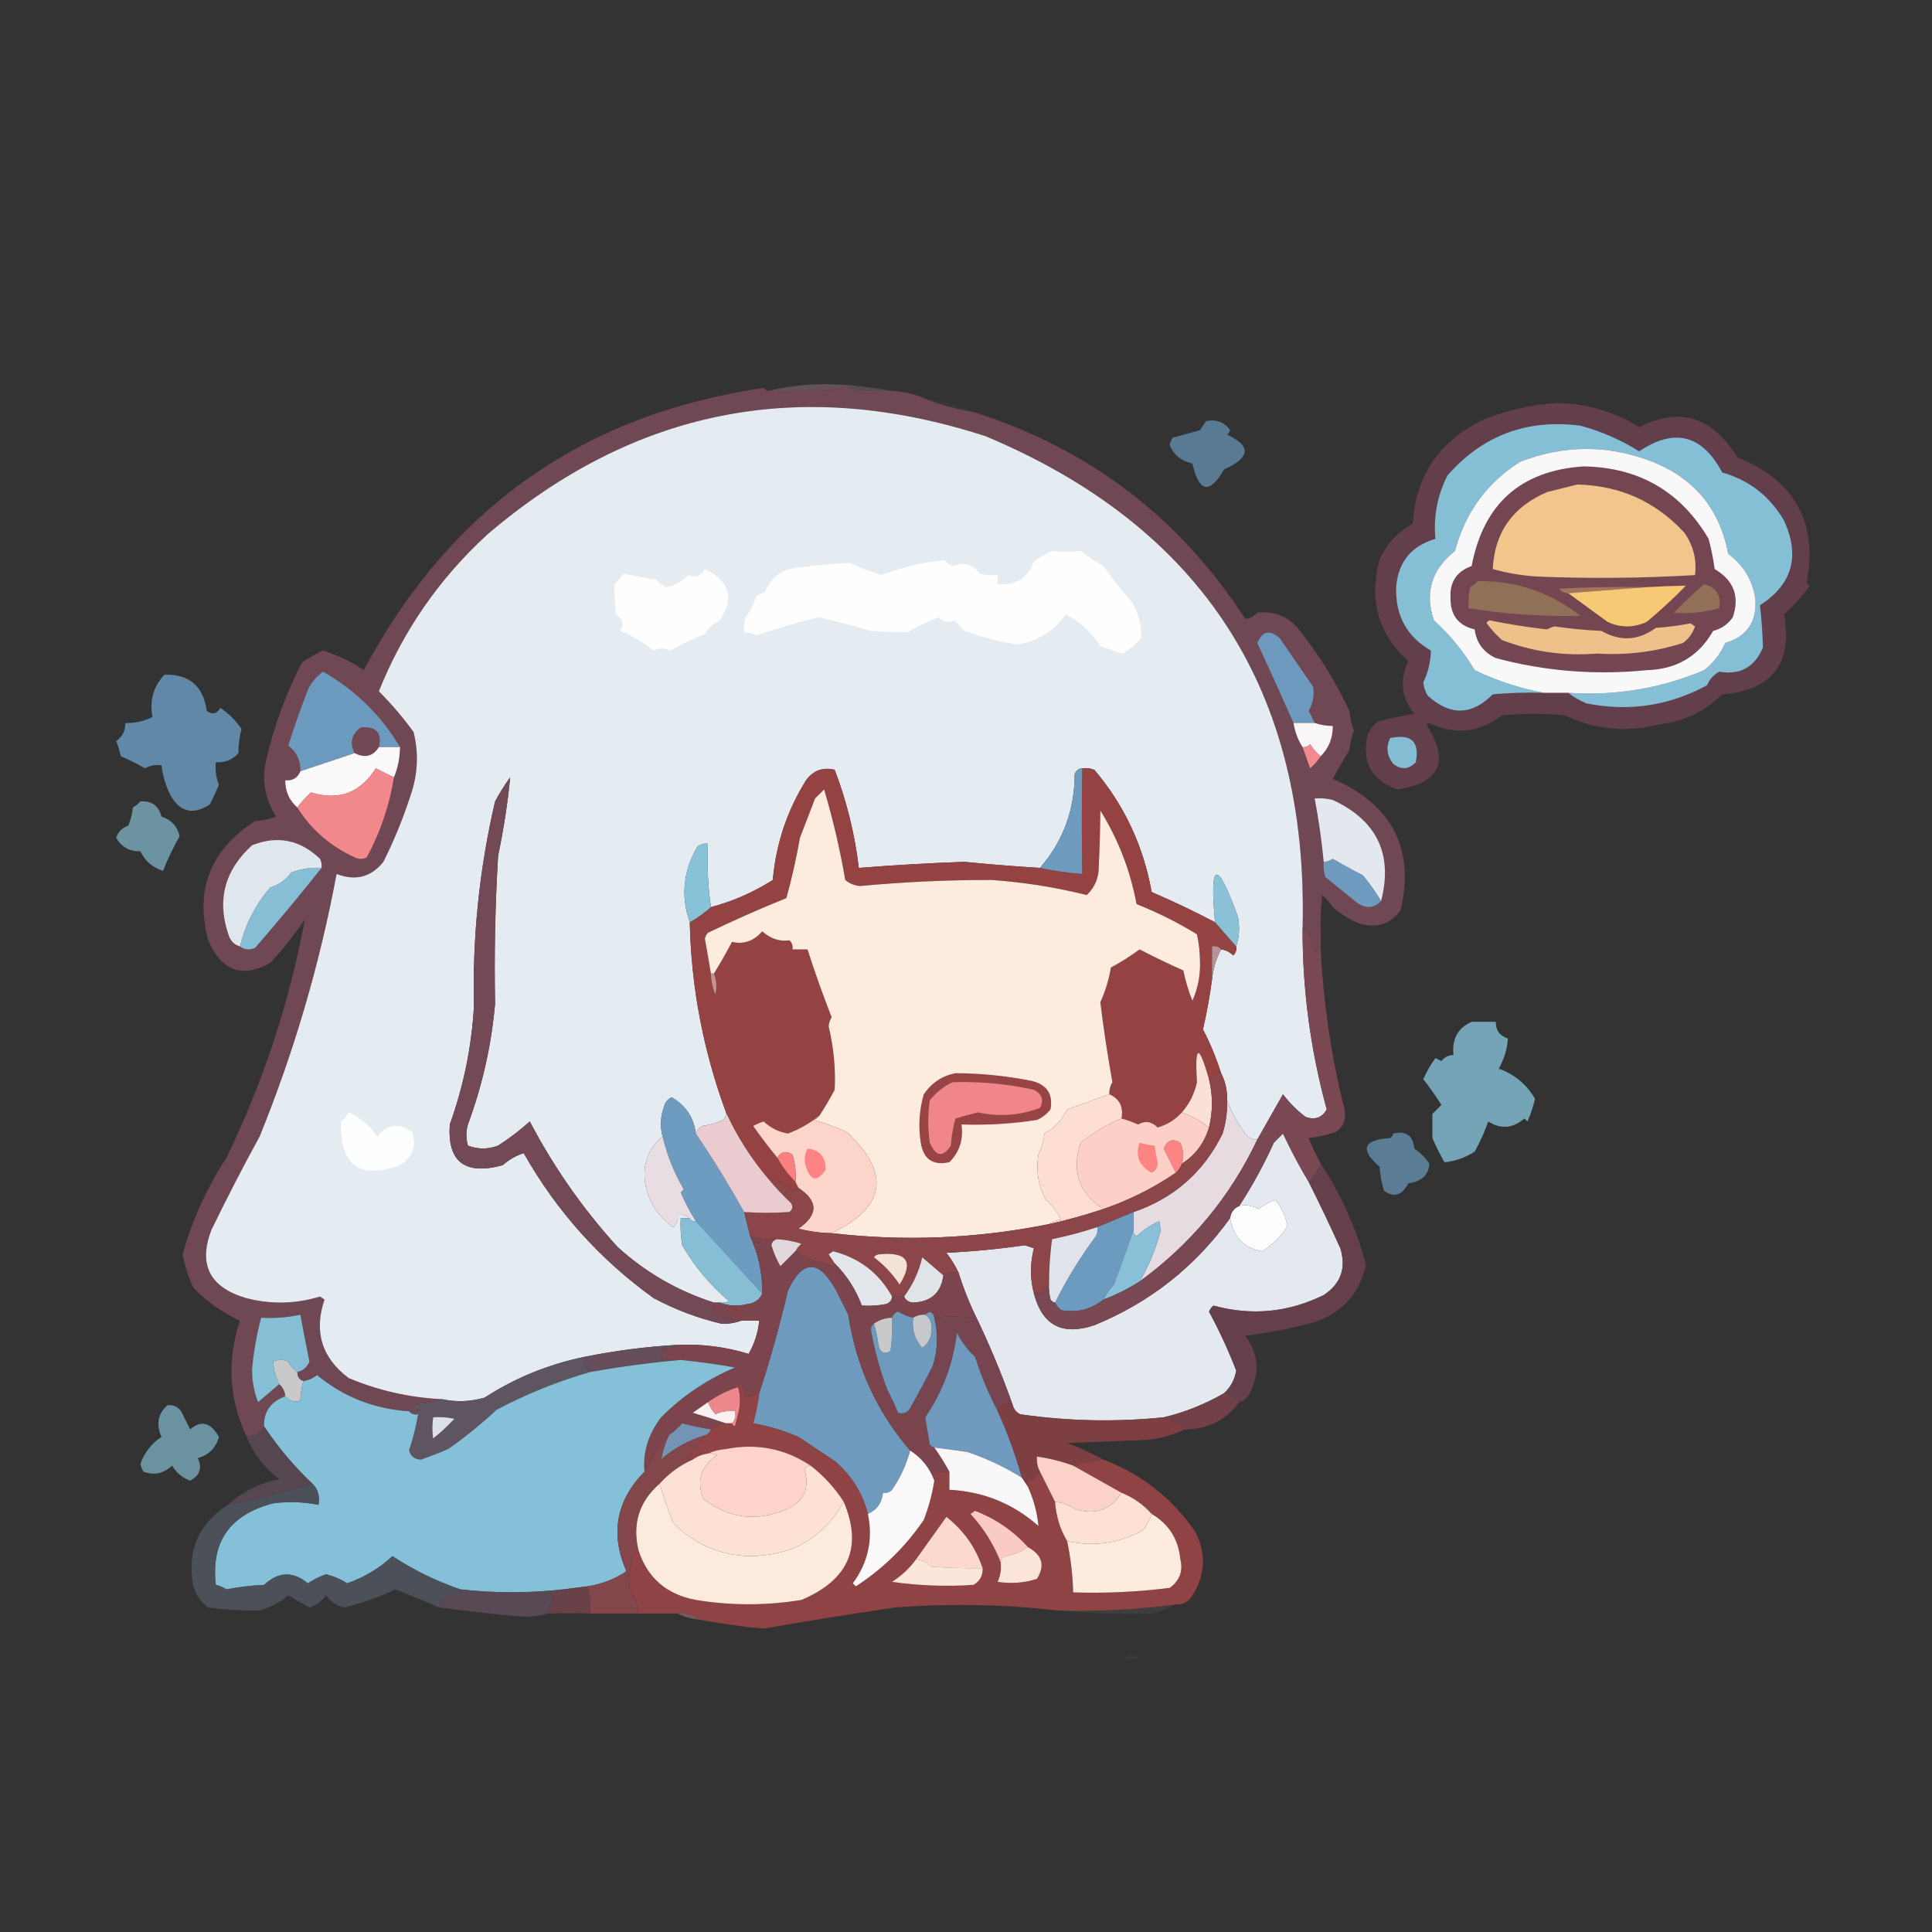 <?xml version="1.0" encoding="UTF-8"?>
<!DOCTYPE svg PUBLIC "-//W3C//DTD SVG 1.1//EN" "http://www.w3.org/Graphics/SVG/1.1/DTD/svg11.dtd">
<svg xmlns="http://www.w3.org/2000/svg" version="1.1" width="640px" height="640px" style="shape-rendering:geometricPrecision; text-rendering:geometricPrecision; image-rendering:optimizeQuality; fill-rule:evenodd; clip-rule:evenodd" xmlns:xlink="http://www.w3.org/1999/xlink">
<rect width="100%" height="100%" fill="#333333" stroke="none"/>
<g><path style="opacity:0.502" fill="#93757f" d="M 279.5,127.5 C 278.737,128.268 277.737,128.768 276.5,129C 269.174,129.5 261.841,129.666 254.5,129.5C 262.687,127.523 271.02,126.857 279.5,127.5 Z"/></g>
<g><path style="opacity:0.345" fill="#9b808a" d="M 280.5,127.5 C 285.654,128.006 290.654,128.673 295.5,129.5C 291.154,129.666 286.821,129.499 282.5,129C 281.584,128.722 280.918,128.222 280.5,127.5 Z"/></g>
<g><path style="opacity:0.944" fill="#744956" d="M 279.5,127.5 C 279.833,127.5 280.167,127.5 280.5,127.5C 280.918,128.222 281.584,128.722 282.5,129C 286.821,129.499 291.154,129.666 295.5,129.5C 299.8,129.719 303.8,130.719 307.5,132.5C 312.298,134.284 317.298,135.617 322.5,136.5C 360.734,148.574 390.734,171.407 412.5,205C 413.962,204.937 415.295,204.271 416.5,203C 422.502,202.245 427.335,204.412 431,209.5C 437.362,217.563 442.696,226.23 447,235.5C 447.236,237.764 447.736,239.931 448.5,242C 447.736,244.069 447.236,246.236 447,248.5C 445.027,251.617 443.193,254.784 441.5,258C 461.203,266.579 468.703,281.079 464,301.5C 460.606,306.082 456.106,307.582 450.5,306C 447.135,304.656 444.135,302.823 441.5,300.5C 440.542,299.038 439.376,297.705 438,296.5C 437.501,300.821 437.334,305.154 437.5,309.5C 437.5,311.167 437.5,312.833 437.5,314.5C 436.85,314.804 436.183,315.137 435.5,315.5C 434.692,313.577 434.192,311.577 434,309.5C 433.583,308.244 432.75,307.577 431.5,307.5C 433.465,229.045 398.465,174.712 326.5,144.5C 265.211,124.598 210.211,135.431 161.5,177C 145.525,191.631 133.525,208.965 125.5,229C 129.681,233.189 133.514,237.689 137,242.5C 138.748,249.545 138.415,256.545 136,263.5C 133.567,271.037 130.567,278.37 127,285.5C 122.918,290.584 117.752,291.918 111.5,289.5C 105.938,319.354 97.438,348.354 86,376.5C 80.396,386.708 75.063,397.041 70,407.5C 65.635,418.935 69.468,426.435 81.5,430C 89.725,432.138 97.892,431.971 106,429.5C 106.5,429.833 107,430.167 107.5,430.5C 103.907,441.11 106.574,449.777 115.5,456.5C 125.352,460.646 135.685,462.979 146.5,463.5C 144.031,464.317 141.365,464.817 138.5,465C 136.122,465.974 136.456,466.641 139.5,467C 138.207,467.49 136.873,467.657 135.5,467.5C 123.96,466.751 113.794,462.751 105,455.5C 103.67,456.582 102.17,457.249 100.5,457.5C 99.094,457.027 98.427,456.027 98.5,454.5C 100.464,454.023 101.798,452.856 102.5,451C 101.459,445.842 100.459,440.675 99.5,435.5C 95.235,436.439 90.902,436.772 86.5,436.5C 85.025,442.069 84.025,447.736 83.5,453.5C 83.455,457.306 84.122,460.973 85.5,464.5C 87.853,462.477 90.186,460.477 92.5,458.5C 93.674,459.514 94.34,460.847 94.5,462.5C 89.582,464.413 87.249,467.746 87.5,472.5C 86.393,474.969 84.393,475.969 81.5,475.5C 75.815,463.215 75.148,450.548 79.5,437.5C 73.684,434.866 68.517,431.2 64,426.5C 62.371,422.986 61.205,419.32 60.5,415.5C 63.695,404.123 68.529,393.457 75,383.5C 87.171,358.548 95.837,332.215 101,304.5C 97.547,309.621 93.714,314.454 89.5,319C 80.194,324.142 73.361,321.642 69,311.5C 64.495,294.702 69.661,281.535 84.5,272C 86.9,271.814 89.234,271.314 91.5,270.5C 87.914,264.972 86.747,258.972 88,252.5C 90.624,240.958 94.624,229.958 100,219.5C 102.223,217.981 104.556,216.647 107,215.5C 112.012,217.093 116.512,219.259 120.5,222C 149.099,168.348 193.266,137.182 253,128.5C 253.383,129.056 253.883,129.389 254.5,129.5C 261.841,129.666 269.174,129.5 276.5,129C 277.737,128.768 278.737,128.268 279.5,127.5 Z"/></g>
<g><path style="opacity:0.047" fill="#967a85" d="M 307.5,132.5 C 312.888,132.762 317.888,134.095 322.5,136.5C 317.298,135.617 312.298,134.284 307.5,132.5 Z"/></g>
<g><path style="opacity:0.797" fill="#6f4350" d="M 515.5,133.5 C 525.461,133.613 534.628,136.28 543,141.5C 556.453,134.696 567.287,138.029 575.5,151.5C 594.596,159.203 602.262,173.037 598.5,193C 598.833,193.333 599.167,193.667 599.5,194C 597.037,197.465 594.204,200.631 591,203.5C 593.906,219.852 587.072,228.685 570.5,230C 564.727,235.718 557.727,239.052 549.5,240C 538.605,242.706 528.271,241.706 518.5,237C 511.5,236.333 504.5,236.333 497.5,237C 489.969,242.743 481.969,243.576 473.5,239.5C 473.167,239.667 472.833,239.833 472.5,240C 480.296,252.17 477.129,259.337 463,261.5C 454.356,258.526 451.022,252.526 453,243.5C 453.785,241.714 454.951,240.214 456.5,239C 460.429,237.971 464.429,237.137 468.5,236.5C 464.22,231.044 463.553,225.21 466.5,219C 456.542,209.933 453.375,198.766 457,185.5C 459.291,180.228 462.958,176.228 468,173.5C 468.928,157.529 476.761,146.029 491.5,139C 499.355,135.867 507.355,134.033 515.5,133.5 Z"/></g>
<g><path style="opacity:1" fill="#e4ebf1" d="M 431.5,307.5 C 431.446,327.795 434.113,347.795 439.5,367.5C 437.957,370.253 435.624,371.087 432.5,370C 429.675,367.876 427.175,365.376 425,362.5C 422.155,367.527 419.321,372.527 416.5,377.5C 414.857,377.52 413.524,376.853 412.5,375.5C 409.965,372.006 407.965,368.34 406.5,364.5C 406.58,361.219 405.913,358.219 404.5,355.5C 402.926,350.515 400.926,345.682 398.5,341C 399.744,335.529 400.744,330.029 401.5,324.5C 401.881,320.881 402.881,317.548 404.5,314.5C 406.044,314.703 407.378,315.37 408.5,316.5C 409.386,315.675 409.719,314.675 409.5,313.5C 410.58,310.257 410.747,306.924 410,303.5C 403.114,284.52 400.614,285.187 402.5,305.5C 395.637,301.902 388.637,298.569 381.5,295.5C 378.748,280.17 372.415,266.67 362.5,255C 361.207,254.51 359.873,254.343 358.5,254.5C 357.25,254.577 356.417,255.244 356,256.5C 355.958,268.401 352.124,278.735 344.5,287.5C 336.151,286.989 327.818,286.323 319.5,285.5C 307.983,285.899 296.316,286.566 284.5,287.5C 283.164,276.314 280.497,265.481 276.5,255C 272.579,254.041 269.412,255.208 267,258.5C 260.73,268.557 257.064,279.557 256,291.5C 249.638,295.565 242.804,298.565 235.5,300.5C 234.509,293.687 234.175,286.687 234.5,279.5C 233.178,279.33 232.011,279.663 231,280.5C 226.301,288.608 225.468,296.942 228.5,305.5C 228.961,327.01 232.961,348.01 240.5,368.5C 240.586,369.496 240.252,370.329 239.5,371C 237.285,372.044 234.952,372.71 232.5,373C 231.619,373.708 230.953,374.542 230.5,375.5C 229.849,370.208 227.182,366.208 222.5,363.5C 221.201,364.09 220.368,365.09 220,366.5C 218.773,369.874 218.606,373.208 219.5,376.5C 214.334,380.886 212.5,386.553 214,393.5C 215.41,398.914 218.41,403.247 223,406.5C 224.188,405.437 224.688,404.103 224.5,402.5C 226.099,402.232 227.432,402.566 228.5,403.5C 227.5,403.5 226.5,403.5 225.5,403.5C 225.335,406.518 225.502,409.518 226,412.5C 230.135,419.626 235.301,425.793 241.5,431C 240.552,431.483 239.552,431.649 238.5,431.5C 237.833,431.5 237.167,431.5 236.5,431.5C 224.481,427.658 213.814,421.491 204.5,413C 193.051,400.389 183.385,386.556 175.5,371.5C 172.196,374.468 168.696,377.135 165,379.5C 161.621,380.761 158.288,380.761 155,379.5C 154.333,377.167 154.333,374.833 155,372.5C 159.781,359.592 162.781,346.259 164,332.5C 163.685,316.299 164.019,299.966 165,283.5C 166.85,274.639 168.183,265.972 169,257.5C 167.151,260.034 165.485,262.7 164,265.5C 158.795,287.827 156.461,310.494 157,333.5C 156.209,346.877 153.542,359.877 149,372.5C 148.147,384.879 153.981,389.379 166.5,386C 168.691,384.081 171.024,382.747 173.5,382C 184.313,401.147 198.646,417.147 216.5,430C 223.655,433.828 231.155,436.662 239,438.5C 241.17,438.612 243.336,438.278 245.5,437.5C 247.5,437.5 249.5,437.5 251.5,437.5C 251.1,441.441 249.933,445.107 248,448.5C 240.38,446.155 232.547,445.155 224.5,445.5C 214.055,446.088 203.722,447.421 193.5,449.5C 181.634,451.953 170.634,456.453 160.5,463C 155.762,464.344 151.095,464.511 146.5,463.5C 135.685,462.979 125.352,460.646 115.5,456.5C 106.574,449.777 103.907,441.11 107.5,430.5C 107,430.167 106.5,429.833 106,429.5C 97.892,431.971 89.725,432.138 81.5,430C 69.468,426.435 65.635,418.935 70,407.5C 75.063,397.041 80.396,386.708 86,376.5C 97.438,348.354 105.938,319.354 111.5,289.5C 117.752,291.918 122.918,290.584 127,285.5C 130.567,278.37 133.567,271.037 136,263.5C 138.415,256.545 138.748,249.545 137,242.5C 133.514,237.689 129.681,233.189 125.5,229C 133.525,208.965 145.525,191.631 161.5,177C 210.211,135.431 265.211,124.598 326.5,144.5C 398.465,174.712 433.465,229.045 431.5,307.5 Z"/></g>
<g><path style="opacity:0.678" fill="#6c9cc1" d="M 399.5,139.5 C 402.908,138.828 405.575,139.828 407.5,142.5C 407.291,143.086 406.957,143.586 406.5,144C 414.591,147.725 414.258,151.558 405.5,155.5C 400.665,163.847 397.165,163.18 395,153.5C 391.368,152.784 388.868,150.784 387.5,147.5C 387.608,146.558 387.941,145.725 388.5,145C 391.5,144.167 394.5,143.333 397.5,142.5C 398.193,141.482 398.859,140.482 399.5,139.5 Z"/></g>
<g><path style="opacity:1" fill="#85bfd6" d="M 519.5,229.5 C 535.166,230.573 550.166,228.073 564.5,222C 567.626,219.55 569.959,216.55 571.5,213C 578.655,210.869 581.989,206.035 581.5,198.5C 580.59,192.255 577.59,187.255 572.5,183.5C 569.714,168.748 561.38,158.581 547.5,153C 532.832,147.286 518.166,147.286 503.5,153C 492.522,159.989 485.355,169.822 482,182.5C 474.214,188.669 471.88,196.336 475,205.5C 480.326,210.314 484.826,215.814 488.5,222C 495.915,225.556 503.582,228.056 511.5,229.5C 505.824,229.334 500.157,229.501 494.5,230C 487.575,237.01 480.408,237.177 473,230.5C 472.125,229.127 471.625,227.627 471.5,226C 473.121,222.622 473.955,219.122 474,215.5C 466.038,210.919 462.205,203.919 462.5,194.5C 463.15,186.182 467.484,180.849 475.5,178.5C 474.808,171.083 476.141,164.083 479.5,157.5C 491.122,144.233 505.788,138.733 523.5,141C 530.445,142.891 536.945,145.724 543,149.5C 554.684,141.669 563.851,144.003 570.5,156.5C 579.496,159.079 586.329,164.412 591,172.5C 596.374,184.282 593.708,193.616 583,200.5C 583.542,205.137 583.875,209.804 584,214.5C 581.256,221.021 576.423,223.688 569.5,222.5C 567.639,223.528 566.305,225.028 565.5,227C 552.879,233.823 539.546,235.823 525.5,233C 523.273,232.059 521.273,230.892 519.5,229.5 Z"/></g>
<g><path style="opacity:1" fill="#f8f8f9" d="M 519.5,229.5 C 516.833,229.5 514.167,229.5 511.5,229.5C 503.582,228.056 495.915,225.556 488.5,222C 484.826,215.814 480.326,210.314 475,205.5C 471.88,196.336 474.214,188.669 482,182.5C 485.355,169.822 492.522,159.989 503.5,153C 518.166,147.286 532.832,147.286 547.5,153C 561.38,158.581 569.714,168.748 572.5,183.5C 577.59,187.255 580.59,192.255 581.5,198.5C 581.989,206.035 578.655,210.869 571.5,213C 569.959,216.55 567.626,219.55 564.5,222C 550.166,228.073 535.166,230.573 519.5,229.5 Z"/></g>
<g><path style="opacity:1" fill="#734652" d="M 524.5,154.5 C 542.9,154.783 556.733,162.783 566,178.5C 566.882,181.789 567.548,185.123 568,188.5C 574.362,192.256 576.362,197.589 574,204.5C 572.363,206.81 570.196,208.31 567.5,209C 562.695,217.41 555.361,221.743 545.5,222C 528.536,223.709 511.869,222.375 495.5,218C 491.403,216.078 489.07,212.912 488.5,208.5C 483.06,207.215 480.393,203.715 480.5,198C 480.228,192.77 482.562,189.27 487.5,187.5C 491.412,166.915 503.746,155.915 524.5,154.5 Z"/></g>
<g><path style="opacity:1" fill="#f1c58c" d="M 522.5,160.5 C 536.656,160.831 548.489,166.164 558,176.5C 560.944,180.715 562.111,185.382 561.5,190.5C 544.181,191.545 526.847,191.712 509.5,191C 504.395,190.711 499.395,189.878 494.5,188.5C 495.074,176.389 501.074,167.889 512.5,163C 515.952,162.115 519.286,161.282 522.5,160.5 Z"/></g>
<g><path style="opacity:1" fill="#fefefe" d="M 348.5,182.5 C 351.817,182.781 354.983,182.781 358,182.5C 360.436,184.467 362.936,186.134 365.5,187.5C 368.381,191.568 371.547,195.568 375,199.5C 377.229,203.261 378.229,207.261 378,211.5C 376.199,213.478 374.199,215.144 372,216.5C 369.46,215.815 366.96,214.981 364.5,214C 361.593,209.424 357.76,205.924 353,203.5C 349.21,209.074 343.877,212.407 337,213.5C 331.016,212.546 325.183,211.046 319.5,209C 318.44,207.702 317.274,206.535 316,205.5C 314.234,206.502 312.567,206.168 311,204.5C 307.349,205.821 303.849,207.488 300.5,209.5C 296.61,209.415 292.61,209.248 288.5,209C 282.706,207.26 276.873,205.76 271,204.5C 264.077,206.197 257.243,208.197 250.5,210.5C 249.264,209.754 247.93,209.421 246.5,209.5C 246.34,207.801 246.506,206.134 247,204.5C 248.549,202.382 249.716,200.049 250.5,197.5C 251.5,197 252.5,196.5 253.5,196C 255.47,191.187 259.137,188.52 264.5,188C 270.272,187.226 275.939,186.726 281.5,186.5C 284.9,188.018 288.4,189.351 292,190.5C 298.725,187.903 305.725,186.236 313,185.5C 313.739,186.574 314.739,187.241 316,187.5C 319.473,186.102 322.306,186.935 324.5,190C 326.473,190.495 328.473,190.662 330.5,190.5C 330.5,191.5 330.5,192.5 330.5,193.5C 336.454,194.035 340.454,191.535 342.5,186C 344.432,184.541 346.432,183.375 348.5,182.5 Z"/></g>
<g><path style="opacity:1" fill="#fefefe" d="M 233.5,188.5 C 241.645,192.359 243.311,198.026 238.5,205.5C 236.415,206.541 234.748,208.041 233.5,210C 229.875,211.46 226.042,213.294 222,215.5C 220.089,214.593 218.256,214.593 216.5,215.5C 213.208,212.848 209.541,210.681 205.5,209C 206.869,206.761 206.369,204.927 204,203.5C 203.718,199.998 203.551,196.665 203.5,193.5C 204.687,192.481 205.687,191.314 206.5,190C 210.002,190.753 213.669,191.419 217.5,192C 218.399,193.236 219.566,194.07 221,194.5C 223.751,193.773 226.084,192.439 228,190.5C 230.281,191.457 232.114,190.79 233.5,188.5 Z"/></g>
<g><path style="opacity:1" fill="#917058" d="M 489.5,192.5 C 502.266,192.352 513.599,196.185 523.5,204C 511.093,204.281 498.76,203.448 486.5,201.5C 486.337,199.143 486.503,196.81 487,194.5C 487.995,193.934 488.828,193.267 489.5,192.5 Z"/></g>
<g><path style="opacity:1" fill="#916f58" d="M 564.5,193.5 C 568.573,194.587 570.239,197.254 569.5,201.5C 564.572,202.854 559.572,203.354 554.5,203C 557.729,199.601 561.062,196.435 564.5,193.5 Z"/></g>
<g><path style="opacity:1" fill="#a1765d" d="M 545.5,194.5 C 536.833,195.167 528.167,195.833 519.5,196.5C 518.244,196.539 517.244,196.039 516.5,195C 526.161,194.5 535.828,194.334 545.5,194.5 Z"/></g>
<g><path style="opacity:1" fill="#f8c974" d="M 519.5,196.5 C 528.167,195.833 536.833,195.167 545.5,194.5C 549.862,194.244 554.195,194.077 558.5,194C 554.357,198.233 550.023,202.233 545.5,206C 541.167,208 536.833,208 532.5,206C 528.099,202.812 523.766,199.645 519.5,196.5 Z"/></g>
<g><path style="opacity:1" fill="#eec18a" d="M 492.5,206.5 C 492.56,205.957 492.893,205.624 493.5,205.5C 499.791,206.799 506.124,207.799 512.5,208.5C 513.293,208.069 514.127,207.735 515,207.5C 520.128,208.259 525.295,208.759 530.5,209C 536.746,212.564 542.746,212.231 548.5,208C 552.373,207.73 556.206,207.23 560,206.5C 560.5,206.833 561,207.167 561.5,207.5C 560.747,209.753 559.414,211.587 557.5,213C 548.245,215.952 538.745,217.119 529,216.5C 518.123,217.393 507.623,215.893 497.5,212C 495.598,210.27 493.931,208.437 492.5,206.5 Z"/></g>
<g><path style="opacity:1" fill="#6c99bd" d="M 435.5,239.5 C 433.167,239.5 430.833,239.5 428.5,239.5C 424.614,230.7 420.614,221.867 416.5,213C 418.222,208.986 420.722,208.486 424,211.5C 427.667,216.833 431.333,222.167 435,227.5C 435.442,230.305 434.942,232.972 433.5,235.5C 434.225,236.867 434.892,238.2 435.5,239.5 Z"/></g>
<g><path style="opacity:0.813" fill="#6c9cc1" d="M 54.5,223.5 C 62.687,223.275 67.354,227.275 68.5,235.5C 70.306,236.859 71.806,236.525 73,234.5C 75.806,236.395 78.14,238.728 80,241.5C 79.271,244.246 78.938,246.913 79,249.5C 76.975,251.693 74.475,252.693 71.5,252.5C 71.232,255.119 71.565,257.619 72.5,260C 71.6,262.192 70.6,264.358 69.5,266.5C 64.023,270.047 59.69,269.047 56.5,263.5C 54.909,260.325 53.909,256.991 53.5,253.5C 51.533,253.261 49.7,253.594 48,254.5C 45.441,253.02 42.774,251.687 40,250.5C 39.654,248.782 39.154,247.115 38.5,245.5C 40.571,244.024 41.571,242.024 41.5,239.5C 44.739,239.587 47.739,238.92 50.5,237.5C 49.491,232.001 50.825,227.335 54.5,223.5 Z"/></g>
<g><path style="opacity:1" fill="#6c9abe" d="M 132.5,247.5 C 130.167,247.5 127.833,247.5 125.5,247.5C 126.556,242.718 124.556,240.551 119.5,241C 116.482,243.254 115.815,246.088 117.5,249.5C 111.47,251.505 105.47,253.505 99.5,255.5C 99.639,251.946 98.306,249.112 95.5,247C 97.469,240.758 99.636,234.591 102,228.5C 103.216,226.032 104.883,224.032 107,222.5C 117.709,228.59 126.209,236.923 132.5,247.5 Z"/></g>
<g><path style="opacity:1" fill="#f9f6f7" d="M 428.5,239.5 C 430.833,239.5 433.167,239.5 435.5,239.5C 437.435,240.15 439.435,240.483 441.5,240.5C 441.539,244.435 440.206,247.769 437.5,250.5C 436.115,249.426 434.949,248.093 434,246.5C 433.329,247.252 432.496,247.586 431.5,247.5C 429.94,245.046 428.94,242.38 428.5,239.5 Z"/></g>
<g><path style="opacity:1" fill="#724855" d="M 125.5,247.5 C 123.584,250.556 120.918,251.222 117.5,249.5C 115.815,246.088 116.482,243.254 119.5,241C 124.556,240.551 126.556,242.718 125.5,247.5 Z"/></g>
<g><path style="opacity:1" fill="#84bcd3" d="M 460.5,244.5 C 467.493,242.996 470.327,245.663 469,252.5C 466.681,254.936 464.181,255.103 461.5,253C 459.397,250.335 459.064,247.501 460.5,244.5 Z"/></g>
<g><path style="opacity:1" fill="#f28b8f" d="M 437.5,250.5 C 436.542,251.962 435.376,253.295 434,254.5C 433.153,252.146 432.32,249.812 431.5,247.5C 432.496,247.586 433.329,247.252 434,246.5C 434.949,248.093 436.115,249.426 437.5,250.5 Z"/></g>
<g><path style="opacity:1" fill="#fbf9fa" d="M 125.5,247.5 C 127.833,247.5 130.167,247.5 132.5,247.5C 132.451,251.078 131.785,254.411 130.5,257.5C 128.534,256.559 126.534,255.559 124.5,254.5C 119.371,262.648 112.204,265.315 103,262.5C 101.287,264.043 99.787,265.709 98.5,267.5C 95.835,265.165 94.502,262.165 94.5,258.5C 96.959,258.69 98.626,257.69 99.5,255.5C 105.47,253.505 111.47,251.505 117.5,249.5C 120.918,251.222 123.584,250.556 125.5,247.5 Z"/></g>
<g><path style="opacity:1" fill="#f1888c" d="M 130.5,257.5 C 129.003,266.825 126.003,275.658 121.5,284C 120.167,284.667 118.833,284.667 117.5,284C 109.445,280.332 103.112,274.832 98.5,267.5C 99.787,265.709 101.287,264.043 103,262.5C 112.204,265.315 119.371,262.648 124.5,254.5C 126.534,255.559 128.534,256.559 130.5,257.5 Z"/></g>
<g><path style="opacity:1" fill="#954242" d="M 344.5,287.5 C 349.117,288.487 353.784,289.154 358.5,289.5C 358.328,277.76 358.328,266.093 358.5,254.5C 359.873,254.343 361.207,254.51 362.5,255C 372.415,266.67 378.748,280.17 381.5,295.5C 388.637,298.569 395.637,301.902 402.5,305.5C 404.833,308.167 407.167,310.833 409.5,313.5C 409.719,314.675 409.386,315.675 408.5,316.5C 407.378,315.37 406.044,314.703 404.5,314.5C 403.791,313.596 402.791,313.263 401.5,313.5C 401.5,317.167 401.5,320.833 401.5,324.5C 400.744,330.029 399.744,335.529 398.5,341C 400.926,345.682 402.926,350.515 404.5,355.5C 403.183,355.313 401.85,355.98 400.5,357.5C 397.086,345.636 395.753,345.97 396.5,358.5C 395.693,362.295 394.026,365.628 391.5,368.5C 389.331,370.898 386.665,372.565 383.5,373.5C 381.531,371.498 379.364,371.164 377,372.5C 375.2,371.68 373.366,371.014 371.5,370.5C 372.226,366.693 370.893,364.026 367.5,362.5C 367.421,361.07 367.754,359.736 368.5,358.5C 366.897,349.561 365.563,340.727 364.5,332C 366.165,328.359 367.332,324.525 368,320.5C 371.339,318.717 374.506,316.717 377.5,314.5C 382.298,316.983 387.132,319.316 392,321.5C 392.692,324.936 393.692,328.27 395,331.5C 396.89,327.266 397.724,322.766 397.5,318C 397.453,315.111 397.12,312.278 396.5,309.5C 390.151,305.601 383.485,302.268 376.5,299.5C 374.426,288.363 370.426,278.029 364.5,268.5C 364.46,274.406 364.293,280.406 364,286.5C 364.126,290.496 362.793,293.829 360,296.5C 349.657,293.924 339.157,292.258 328.5,291.5C 314.126,291.475 299.626,292.141 285,293.5C 283.105,293.385 281.438,292.718 280,291.5C 278.253,281.348 275.92,271.348 273,261.5C 272,262.5 271,263.5 270,264.5C 268.333,268.833 266.667,273.167 265,277.5C 263.821,284.246 262.321,290.912 260.5,297.5C 251.736,301.035 243.07,304.869 234.5,309C 233.978,309.561 233.645,310.228 233.5,311C 234.209,314.841 234.875,318.674 235.5,322.5C 235.523,324.927 236.023,327.26 237,329.5C 237.556,327.115 237.39,324.782 236.5,322.5C 238.572,319.131 240.572,315.631 242.5,312C 246.367,312.923 249.7,311.757 252.5,308.5C 255.236,310.969 258.236,311.969 261.5,311.5C 262.386,312.325 262.719,313.325 262.5,314.5C 264.167,314.5 265.833,314.5 267.5,314.5C 269.943,322.119 272.609,329.619 275.5,337C 274.919,337.893 274.585,338.893 274.5,340C 276.174,347.029 276.841,354.029 276.5,361C 274.916,363.97 273.249,366.803 271.5,369.5C 268.446,372.004 264.946,374.004 261,375.5C 257.869,374.935 255.202,373.601 253,371.5C 251.775,371.862 250.609,372.362 249.5,373C 252.066,376.658 254.732,380.158 257.5,383.5C 259.122,386.455 261.122,389.122 263.5,391.5C 263.833,392.167 264.167,392.833 264.5,393.5C 263.85,393.804 263.183,394.137 262.5,394.5C 260.317,392.216 257.65,390.882 254.5,390.5C 248.82,383.805 244.153,376.472 240.5,368.5C 232.961,348.01 228.961,327.01 228.5,305.5C 231.009,304.079 233.343,302.412 235.5,300.5C 242.804,298.565 249.638,295.565 256,291.5C 257.064,279.557 260.73,268.557 267,258.5C 269.412,255.208 272.579,254.041 276.5,255C 280.497,265.481 283.164,276.314 284.5,287.5C 296.316,286.566 307.983,285.899 319.5,285.5C 327.818,286.323 336.151,286.989 344.5,287.5 Z"/></g>
<g><path style="opacity:1" fill="#744956" d="M 236.5,431.5 C 235.63,433.032 235.964,434.532 237.5,436C 240.168,436.567 242.834,437.067 245.5,437.5C 243.336,438.278 241.17,438.612 239,438.5C 231.155,436.662 223.655,433.828 216.5,430C 198.646,417.147 184.313,401.147 173.5,382C 171.024,382.747 168.691,384.081 166.5,386C 153.981,389.379 148.147,384.879 149,372.5C 153.542,359.877 156.209,346.877 157,333.5C 156.461,310.494 158.795,287.827 164,265.5C 165.485,262.7 167.151,260.034 169,257.5C 168.183,265.972 166.85,274.639 165,283.5C 164.019,299.966 163.685,316.299 164,332.5C 162.781,346.259 159.781,359.592 155,372.5C 154.333,374.833 154.333,377.167 155,379.5C 158.288,380.761 161.621,380.761 165,379.5C 168.696,377.135 172.196,374.468 175.5,371.5C 183.385,386.556 193.051,400.389 204.5,413C 213.814,421.491 224.481,427.658 236.5,431.5 Z"/></g>
<g><path style="opacity:1" fill="#fdebde" d="M 367.5,362.5 C 362.846,364.163 358.179,365.829 353.5,367.5C 351.868,370.966 349.368,373.633 346,375.5C 345.71,377.952 345.044,380.285 344,382.5C 343.119,387.783 343.952,392.783 346.5,397.5C 348.608,399.306 350.274,401.473 351.5,404C 349.942,404.21 348.609,404.71 347.5,405.5C 323.665,410.302 299.665,411.302 275.5,408.5C 293.482,399.818 295.148,388.651 280.5,375C 276.932,373.382 273.265,372.049 269.5,371C 270.416,370.722 271.082,370.222 271.5,369.5C 273.249,366.803 274.916,363.97 276.5,361C 276.841,354.029 276.174,347.029 274.5,340C 274.585,338.893 274.919,337.893 275.5,337C 272.609,329.619 269.943,322.119 267.5,314.5C 265.833,314.5 264.167,314.5 262.5,314.5C 262.719,313.325 262.386,312.325 261.5,311.5C 258.236,311.969 255.236,310.969 252.5,308.5C 249.7,311.757 246.367,312.923 242.5,312C 240.572,315.631 238.572,319.131 236.5,322.5C 236.167,322.5 235.833,322.5 235.5,322.5C 234.875,318.674 234.209,314.841 233.5,311C 233.645,310.228 233.978,309.561 234.5,309C 243.07,304.869 251.736,301.035 260.5,297.5C 262.321,290.912 263.821,284.246 265,277.5C 266.667,273.167 268.333,268.833 270,264.5C 271,263.5 272,262.5 273,261.5C 275.92,271.348 278.253,281.348 280,291.5C 281.438,292.718 283.105,293.385 285,293.5C 299.626,292.141 314.126,291.475 328.5,291.5C 339.157,292.258 349.657,293.924 360,296.5C 362.793,293.829 364.126,290.496 364,286.5C 364.293,280.406 364.46,274.406 364.5,268.5C 370.426,278.029 374.426,288.363 376.5,299.5C 383.485,302.268 390.151,305.601 396.5,309.5C 397.12,312.278 397.453,315.111 397.5,318C 397.724,322.766 396.89,327.266 395,331.5C 393.692,328.27 392.692,324.936 392,321.5C 387.132,319.316 382.298,316.983 377.5,314.5C 374.506,316.717 371.339,318.717 368,320.5C 367.332,324.525 366.165,328.359 364.5,332C 365.563,340.727 366.897,349.561 368.5,358.5C 367.754,359.736 367.421,361.07 367.5,362.5 Z"/></g>
<g><path style="opacity:1" fill="#6f9bbf" d="M 358.5,254.5 C 358.328,266.093 358.328,277.76 358.5,289.5C 353.784,289.154 349.117,288.487 344.5,287.5C 352.124,278.735 355.958,268.401 356,256.5C 356.417,255.244 357.25,254.577 358.5,254.5 Z"/></g>
<g><path style="opacity:1" fill="#e2e8ee" d="M 457.5,298.5 C 455.781,295.591 453.781,292.757 451.5,290C 448.121,288.261 444.788,286.428 441.5,284.5C 440.583,285.127 439.583,285.461 438.5,285.5C 437.829,278.452 436.829,271.452 435.5,264.5C 437.527,264.338 439.527,264.505 441.5,265C 456.163,271.823 461.496,282.99 457.5,298.5 Z"/></g>
<g><path style="opacity:0.675" fill="#85c1d7" d="M 46.5,265.5 C 50.194,265.186 52.527,266.852 53.5,270.5C 56.747,271.578 58.747,273.744 59.5,277C 57.422,280.652 55.588,284.485 54,288.5C 50.587,287.423 48.087,285.256 46.5,282C 42.846,282.075 40.18,280.575 38.5,277.5C 39.167,275.5 40.5,274.167 42.5,273.5C 43.308,271.577 43.808,269.577 44,267.5C 44.995,266.934 45.828,266.267 46.5,265.5 Z"/></g>
<g><path style="opacity:1" fill="#e0e6ed" d="M 106.5,287.5 C 103.059,287.301 99.726,287.801 96.5,289C 94.701,291.472 92.368,293.139 89.5,294C 84.599,299.724 81.266,306.224 79.5,313.5C 77.926,313.063 76.759,312.063 76,310.5C 71.665,298.675 74.165,288.508 83.5,280C 91.899,276.681 99.399,278.181 106,284.5C 106.483,285.448 106.649,286.448 106.5,287.5 Z"/></g>
<g><path style="opacity:1" fill="#88c2d8" d="M 235.5,300.5 C 233.343,302.412 231.009,304.079 228.5,305.5C 225.468,296.942 226.301,288.608 231,280.5C 232.011,279.663 233.178,279.33 234.5,279.5C 234.175,286.687 234.509,293.687 235.5,300.5 Z"/></g>
<g><path style="opacity:1" fill="#6e9bbf" d="M 457.5,298.5 C 455.08,300.924 452.413,301.091 449.5,299C 446,296.167 442.5,293.333 439,290.5C 438.506,288.866 438.34,287.199 438.5,285.5C 439.583,285.461 440.583,285.127 441.5,284.5C 444.788,286.428 448.121,288.261 451.5,290C 453.781,292.757 455.781,295.591 457.5,298.5 Z"/></g>
<g><path style="opacity:1" fill="#86bed5" d="M 106.5,287.5 C 99.408,296.435 92.075,305.269 84.5,314C 82.613,314.78 80.946,314.613 79.5,313.5C 81.266,306.224 84.599,299.724 89.5,294C 92.368,293.139 94.701,291.472 96.5,289C 99.726,287.801 103.059,287.301 106.5,287.5 Z"/></g>
<g><path style="opacity:1" fill="#8ac1d7" d="M 409.5,313.5 C 407.167,310.833 404.833,308.167 402.5,305.5C 400.614,285.187 403.114,284.52 410,303.5C 410.747,306.924 410.58,310.257 409.5,313.5 Z"/></g>
<g><path style="opacity:0.004" fill="#95747d" d="M 441.5,300.5 C 440.504,300.586 439.671,300.252 439,299.5C 438.821,303.025 438.321,306.359 437.5,309.5C 437.334,305.154 437.501,300.821 438,296.5C 439.376,297.705 440.542,299.038 441.5,300.5 Z"/></g>
<g><path style="opacity:1" fill="#b79296" d="M 404.5,314.5 C 402.881,317.548 401.881,320.881 401.5,324.5C 401.5,320.833 401.5,317.167 401.5,313.5C 402.791,313.263 403.791,313.596 404.5,314.5 Z"/></g>
<g><path style="opacity:1" fill="#c5928c" d="M 235.5,322.5 C 235.833,322.5 236.167,322.5 236.5,322.5C 237.39,324.782 237.556,327.115 237,329.5C 236.023,327.26 235.523,324.927 235.5,322.5 Z"/></g>
<g><path style="opacity:0.796" fill="#85c1d7" d="M 487.5,338.5 C 490.167,338.5 492.833,338.5 495.5,338.5C 495.452,341.292 496.785,343.125 499.5,344C 499.326,347.32 498.326,350.653 496.5,354C 501.758,355.933 505.758,359.266 508.5,364C 507.896,366.584 507.063,369.084 506,371.5C 505.667,371.167 505.333,370.833 505,370.5C 501.153,373.814 497.153,374.148 493,371.5C 491.794,374.948 490.294,378.281 488.5,381.5C 485.381,383.496 482.047,384.663 478.5,385C 477.019,382.422 475.686,379.756 474.5,377C 474.511,374.35 474.511,371.683 474.5,369C 475.5,368 476.5,367 477.5,366C 475.623,363.079 473.623,360.246 471.5,357.5C 472.58,355.004 473.914,352.67 475.5,350.5C 476.167,350.833 476.833,351.167 477.5,351.5C 478.524,350.147 479.857,349.48 481.5,349.5C 480.901,344.22 482.901,340.553 487.5,338.5 Z"/></g>
<g><path style="opacity:1" fill="#6e9cc0" d="M 230.5,375.5 C 236.198,383.882 241.532,392.549 246.5,401.5C 247.167,404.167 247.833,406.833 248.5,409.5C 251.252,415.511 252.585,421.845 252.5,428.5C 245.131,420.467 237.798,412.467 230.5,404.5C 228.555,401.516 226.889,398.349 225.5,395C 225.833,394.667 226.167,394.333 226.5,394C 223.271,388.47 220.937,382.636 219.5,376.5C 218.606,373.208 218.773,369.874 220,366.5C 220.368,365.09 221.201,364.09 222.5,363.5C 227.182,366.208 229.849,370.208 230.5,375.5 Z"/></g>
<g><path style="opacity:1" fill="#fae0d5" d="M 400.5,357.5 C 401.787,362.802 401.787,368.136 400.5,373.5C 397.686,371.319 394.686,369.652 391.5,368.5C 394.026,365.628 395.693,362.295 396.5,358.5C 395.753,345.97 397.086,345.636 400.5,357.5 Z"/></g>
<g><path style="opacity:1" fill="#994444" d="M 316.5,355.5 C 324.918,355.542 333.251,356.375 341.5,358C 346.755,359.174 348.922,362.34 348,367.5C 346.786,369.049 345.286,370.215 343.5,371C 335.219,372.287 326.886,372.787 318.5,372.5C 319.216,377.432 317.883,381.598 314.5,385C 309.057,386.193 305.89,384.027 305,378.5C 304.161,373.079 304.494,367.746 306,362.5C 308.625,358.684 312.125,356.35 316.5,355.5 Z"/></g>
<g><path style="opacity:1" fill="#f1868a" d="M 315.5,358.5 C 324.611,358.207 333.611,359.041 342.5,361C 345.21,362.46 345.876,364.46 344.5,367C 337.819,369.515 330.985,370.015 324,368.5C 321.476,369.104 318.976,369.771 316.5,370.5C 315.679,373.447 315.179,376.447 315,379.5C 312.334,383.522 310.001,383.189 308,378.5C 307.333,373.833 307.333,369.167 308,364.5C 310.134,361.847 312.634,359.847 315.5,358.5 Z"/></g>
<g><path style="opacity:1" fill="#feded3" d="M 367.5,362.5 C 370.893,364.026 372.226,366.693 371.5,370.5C 366.79,372.452 362.29,375.119 358,378.5C 354.859,387.914 357.359,395.247 365.5,400.5C 359.516,402.494 353.516,404.161 347.5,405.5C 348.609,404.71 349.942,404.21 351.5,404C 350.274,401.473 348.608,399.306 346.5,397.5C 343.952,392.783 343.119,387.783 344,382.5C 345.044,380.285 345.71,377.952 346,375.5C 349.368,373.633 351.868,370.966 353.5,367.5C 358.179,365.829 362.846,364.163 367.5,362.5 Z"/></g>
<g><path style="opacity:1" fill="#fdfefe" d="M 115.5,368.5 C 119.41,370.24 122.577,372.907 125,376.5C 128.517,372.282 132.351,371.782 136.5,375C 138.056,379.582 136.722,383.248 132.5,386C 119.026,390.88 112.526,386.047 113,371.5C 114.045,370.627 114.878,369.627 115.5,368.5 Z"/></g>
<g><path style="opacity:1" fill="#fdd4ca" d="M 271.5,369.5 C 271.082,370.222 270.416,370.722 269.5,371C 273.265,372.049 276.932,373.382 280.5,375C 295.148,388.651 293.482,399.818 275.5,408.5C 271.78,408.436 268.114,407.936 264.5,407C 271.099,402.412 271.099,397.912 264.5,393.5C 264.167,392.833 263.833,392.167 263.5,391.5C 263.74,388.421 263.407,385.421 262.5,382.5C 260.418,381.106 258.751,381.439 257.5,383.5C 254.732,380.158 252.066,376.658 249.5,373C 250.609,372.362 251.775,371.862 253,371.5C 255.202,373.601 257.869,374.935 261,375.5C 264.946,374.004 268.446,372.004 271.5,369.5 Z"/></g>
<g><path style="opacity:0.691" fill="#6c9cc1" d="M 461.5,375.5 C 465.781,374.483 468.114,376.15 468.5,380.5C 470.5,381.833 472.167,383.5 473.5,385.5C 473.243,389.25 470.909,391.417 466.5,392C 464.487,395.974 461.821,396.808 458.5,394.5C 457.682,391.893 457.182,389.226 457,386.5C 450.368,380.734 451.534,377.567 460.5,377C 461.056,376.617 461.389,376.117 461.5,375.5 Z"/></g>
<g><path style="opacity:1" fill="#e4e9ef" d="M 433.5,391.5 C 437.096,398.653 440.596,405.986 444,413.5C 446.003,420.106 444.17,425.272 438.5,429C 426.767,434.775 414.6,435.942 402,432.5C 401.308,433.025 400.808,433.692 400.5,434.5C 403.916,440.831 406.916,447.331 409.5,454C 409.006,457.008 407.673,459.508 405.5,461.5C 399.167,465.163 392.5,467.83 385.5,469.5C 369.61,471.114 353.776,470.781 338,468.5C 336.69,467.87 335.856,466.87 335.5,465.5C 331.724,454.812 327.391,444.479 322.5,434.5C 320.546,430.262 318.879,425.929 317.5,421.5C 316.419,419.236 315.085,417.069 313.5,415C 322.209,414.592 330.876,413.759 339.5,412.5C 340.5,412.833 341.5,413.167 342.5,413.5C 341.196,418.63 341.196,423.63 342.5,428.5C 345.244,439.048 351.911,442.548 362.5,439C 380.923,431.461 395.923,419.628 407.5,403.5C 408.513,409.677 412.013,413.344 418,414.5C 421.597,412.447 424.43,409.614 426.5,406C 425.833,402.834 424.5,400 422.5,397.5C 420.493,398.171 418.66,399.171 417,400.5C 414.726,399.312 412.56,398.979 410.5,399.5C 414.817,392.875 418.65,385.875 422,378.5C 423,377.5 424,376.5 425,375.5C 427.593,381.022 430.426,386.355 433.5,391.5 Z"/></g>
<g><path style="opacity:1" fill="#e7dde2" d="M 219.5,376.5 C 220.937,382.636 223.271,388.47 226.5,394C 226.167,394.333 225.833,394.667 225.5,395C 226.889,398.349 228.555,401.516 230.5,404.5C 229.508,404.672 228.842,404.338 228.5,403.5C 227.432,402.566 226.099,402.232 224.5,402.5C 224.688,404.103 224.188,405.437 223,406.5C 218.41,403.247 215.41,398.914 214,393.5C 212.5,386.553 214.334,380.886 219.5,376.5 Z"/></g>
<g><path style="opacity:1" fill="#fe8483" d="M 391.5,385.5 C 391.068,386.71 390.401,387.71 389.5,388.5C 388.186,385.856 386.853,383.19 385.5,380.5C 386.617,377.687 388.45,377.02 391,378.5C 392.048,380.921 392.214,383.254 391.5,385.5 Z"/></g>
<g><path style="opacity:1" fill="#e5dbe0" d="M 406.5,364.5 C 407.965,368.34 409.965,372.006 412.5,375.5C 413.524,376.853 414.857,377.52 416.5,377.5C 407.512,396.466 394.512,412.132 377.5,424.5C 380.619,419.248 382.953,413.581 384.5,407.5C 384.333,406.5 384.167,405.5 384,404.5C 381.242,405.795 378.742,407.461 376.5,409.5C 375.702,409.043 375.369,408.376 375.5,407.5C 375.5,405.5 375.5,403.5 375.5,401.5C 388.93,396.903 398.763,388.236 405,375.5C 406.108,371.914 406.608,368.247 406.5,364.5 Z"/></g>
<g><path style="opacity:1" fill="#fdd0c7" d="M 391.5,368.5 C 394.686,369.652 397.686,371.319 400.5,373.5C 398.925,378.686 395.925,382.686 391.5,385.5C 392.214,383.254 392.048,380.921 391,378.5C 388.45,377.02 386.617,377.687 385.5,380.5C 386.853,383.19 388.186,385.856 389.5,388.5C 382.058,393.554 374.058,397.554 365.5,400.5C 357.359,395.247 354.859,387.914 358,378.5C 362.29,375.119 366.79,372.452 371.5,370.5C 373.366,371.014 375.2,371.68 377,372.5C 379.364,371.164 381.531,371.498 383.5,373.5C 386.665,372.565 389.331,370.898 391.5,368.5 Z"/></g>
<g><path style="opacity:1" fill="#ff8382" d="M 377.5,378.5 C 379.117,379.038 380.784,379.371 382.5,379.5C 382.723,381.342 383.057,383.175 383.5,385C 383.612,386.662 382.946,387.829 381.5,388.5C 377.33,386.176 375.996,382.843 377.5,378.5 Z"/></g>
<g><path style="opacity:1" fill="#ff8382" d="M 267.5,380.5 C 271.559,380.919 273.559,383.252 273.5,387.5C 270.706,391.595 268.539,391.262 267,386.5C 266.322,384.402 266.489,382.402 267.5,380.5 Z"/></g>
<g><path style="opacity:1" fill="#fa8080" d="M 263.5,391.5 C 261.122,389.122 259.122,386.455 257.5,383.5C 258.751,381.439 260.418,381.106 262.5,382.5C 263.407,385.421 263.74,388.421 263.5,391.5 Z"/></g>
<g><path style="opacity:0.805" fill="#714450" d="M 437.5,385.5 C 444.329,395.81 449.329,406.976 452.5,419C 450.415,428.424 444.748,434.758 435.5,438C 427.706,440.03 420.039,441.53 412.5,442.5C 416.95,448.53 417.45,454.863 414,461.5C 413.241,463.063 412.074,464.063 410.5,464.5C 408.999,463.248 407.332,462.248 405.5,461.5C 407.673,459.508 409.006,457.008 409.5,454C 406.916,447.331 403.916,440.831 400.5,434.5C 400.808,433.692 401.308,433.025 402,432.5C 414.6,435.942 426.767,434.775 438.5,429C 444.17,425.272 446.003,420.106 444,413.5C 440.596,405.986 437.096,398.653 433.5,391.5C 435.29,389.728 436.623,387.728 437.5,385.5 Z"/></g>
<g><path style="opacity:1" fill="#8c4549" d="M 404.5,355.5 C 405.913,358.219 406.58,361.219 406.5,364.5C 406.608,368.247 406.108,371.914 405,375.5C 398.763,388.236 388.93,396.903 375.5,401.5C 371.429,403.185 367.429,404.852 363.5,406.5C 358.58,408.126 353.58,409.459 348.5,410.5C 347.873,415.141 347.54,419.807 347.5,424.5C 347.067,427.259 345.4,428.592 342.5,428.5C 341.196,423.63 341.196,418.63 342.5,413.5C 341.5,413.167 340.5,412.833 339.5,412.5C 330.876,413.759 322.209,414.592 313.5,415C 315.085,417.069 316.419,419.236 317.5,421.5C 315.585,421.216 313.919,421.549 312.5,422.5C 310.186,420.523 307.853,418.523 305.5,416.5C 304.413,421.254 302.413,425.587 299.5,429.5C 298.167,429.5 296.833,429.5 295.5,429.5C 291.243,421.761 284.743,416.761 276,414.5C 275.5,414.833 275,415.167 274.5,415.5C 275.193,416.518 275.859,417.518 276.5,418.5C 276.565,418.938 276.399,419.272 276,419.5C 274.266,418.751 272.433,418.251 270.5,418C 268.03,416.979 265.696,415.812 263.5,414.5C 263.953,413.542 264.619,412.708 265.5,412C 262.883,411.178 260.216,410.678 257.5,410.5C 254.658,410.688 251.658,410.355 248.5,409.5C 247.833,406.833 247.167,404.167 246.5,401.5C 251.34,401.838 256.34,401.838 261.5,401.5C 262.583,400.635 262.749,399.635 262,398.5C 259.295,395.964 256.795,393.297 254.5,390.5C 257.65,390.882 260.317,392.216 262.5,394.5C 263.183,394.137 263.85,393.804 264.5,393.5C 271.099,397.912 271.099,402.412 264.5,407C 268.114,407.936 271.78,408.436 275.5,408.5C 299.665,411.302 323.665,410.302 347.5,405.5C 353.516,404.161 359.516,402.494 365.5,400.5C 374.058,397.554 382.058,393.554 389.5,388.5C 390.401,387.71 391.068,386.71 391.5,385.5C 395.925,382.686 398.925,378.686 400.5,373.5C 401.787,368.136 401.787,362.802 400.5,357.5C 401.85,355.98 403.183,355.313 404.5,355.5 Z"/></g>
<g><path style="opacity:1" fill="#eaccd0" d="M 240.5,368.5 C 244.153,376.472 248.82,383.805 254.5,390.5C 256.795,393.297 259.295,395.964 262,398.5C 262.749,399.635 262.583,400.635 261.5,401.5C 256.34,401.838 251.34,401.838 246.5,401.5C 241.532,392.549 236.198,383.882 230.5,375.5C 230.953,374.542 231.619,373.708 232.5,373C 234.952,372.71 237.285,372.044 239.5,371C 240.252,370.329 240.586,369.496 240.5,368.5 Z"/></g>
<g><path style="opacity:1" fill="#fdfdfd" d="M 407.5,403.5 C 407.738,401.596 408.738,400.262 410.5,399.5C 412.56,398.979 414.726,399.312 417,400.5C 418.66,399.171 420.493,398.171 422.5,397.5C 424.5,400 425.833,402.834 426.5,406C 424.43,409.614 421.597,412.447 418,414.5C 412.013,413.344 408.513,409.677 407.5,403.5 Z"/></g>
<g><path style="opacity:1" fill="#86bfd5" d="M 228.5,403.5 C 228.842,404.338 229.508,404.672 230.5,404.5C 237.798,412.467 245.131,420.467 252.5,428.5C 251.547,430.61 249.881,431.777 247.5,432C 244.304,432.805 241.304,432.638 238.5,431.5C 239.552,431.649 240.552,431.483 241.5,431C 235.301,425.793 230.135,419.626 226,412.5C 225.502,409.518 225.335,406.518 225.5,403.5C 226.5,403.5 227.5,403.5 228.5,403.5 Z"/></g>
<g><path style="opacity:1" fill="#6d9bbf" d="M 375.5,401.5 C 375.5,403.5 375.5,405.5 375.5,407.5C 373.5,413.202 371.333,419.202 369,425.5C 367.613,427.047 366.447,428.713 365.5,430.5C 361.441,433.792 356.774,434.959 351.5,434C 350.619,433.292 349.953,432.458 349.5,431.5C 353.28,423.851 357.78,416.518 363,409.5C 363.483,408.552 363.649,407.552 363.5,406.5C 367.429,404.852 371.429,403.185 375.5,401.5 Z"/></g>
<g><path style="opacity:1" fill="#89c0d7" d="M 377.5,424.5 C 373.728,426.934 369.728,428.934 365.5,430.5C 366.447,428.713 367.613,427.047 369,425.5C 371.333,419.202 373.5,413.202 375.5,407.5C 375.369,408.376 375.702,409.043 376.5,409.5C 378.742,407.461 381.242,405.795 384,404.5C 384.167,405.5 384.333,406.5 384.5,407.5C 382.953,413.581 380.619,419.248 377.5,424.5 Z"/></g>
<g><path style="opacity:1" fill="#e0e4ea" d="M 363.5,406.5 C 363.649,407.552 363.483,408.552 363,409.5C 357.78,416.518 353.28,423.851 349.5,431.5C 348.883,431.389 348.383,431.056 348,430.5C 347.505,428.527 347.338,426.527 347.5,424.5C 347.54,419.807 347.873,415.141 348.5,410.5C 353.58,409.459 358.58,408.126 363.5,406.5 Z"/></g>
<g><path style="opacity:1" fill="#7a4852" d="M 431.5,307.5 C 432.75,307.577 433.583,308.244 434,309.5C 434.192,311.577 434.692,313.577 435.5,315.5C 436.183,315.137 436.85,314.804 437.5,314.5C 438.42,332.6 441.087,350.434 445.5,368C 445.919,370.981 444.919,373.314 442.5,375C 439.576,375.988 436.576,376.654 433.5,377C 434.703,379.905 436.036,382.738 437.5,385.5C 436.623,387.728 435.29,389.728 433.5,391.5C 430.426,386.355 427.593,381.022 425,375.5C 424,376.5 423,377.5 422,378.5C 418.65,385.875 414.817,392.875 410.5,399.5C 408.738,400.262 407.738,401.596 407.5,403.5C 395.923,419.628 380.923,431.461 362.5,439C 351.911,442.548 345.244,439.048 342.5,428.5C 345.4,428.592 347.067,427.259 347.5,424.5C 347.338,426.527 347.505,428.527 348,430.5C 348.383,431.056 348.883,431.389 349.5,431.5C 349.953,432.458 350.619,433.292 351.5,434C 356.774,434.959 361.441,433.792 365.5,430.5C 369.728,428.934 373.728,426.934 377.5,424.5C 394.512,412.132 407.512,396.466 416.5,377.5C 419.321,372.527 422.155,367.527 425,362.5C 427.175,365.376 429.675,367.876 432.5,370C 435.624,371.087 437.957,370.253 439.5,367.5C 434.113,347.795 431.446,327.795 431.5,307.5 Z"/></g>
<g><path style="opacity:1" fill="#e0d8dd" d="M 257.5,410.5 C 260.216,410.678 262.883,411.178 265.5,412C 264.619,412.708 263.953,413.542 263.5,414.5C 261.881,416.119 260.215,417.785 258.5,419.5C 257.227,417.286 256.227,414.953 255.5,412.5C 255.747,411.287 256.414,410.62 257.5,410.5 Z"/></g>
<g><path style="opacity:1" fill="#e2e5ea" d="M 295.5,429.5 C 295.423,430.75 294.756,431.583 293.5,432C 290.854,432.497 288.187,432.664 285.5,432.5C 283.511,427.191 280.511,422.524 276.5,418.5C 275.859,417.518 275.193,416.518 274.5,415.5C 275,415.167 275.5,414.833 276,414.5C 284.743,416.761 291.243,421.761 295.5,429.5 Z"/></g>
<g><path style="opacity:1" fill="#f4e2d7" d="M 289.5,416.5 C 289.917,415.876 290.584,415.543 291.5,415.5C 300.547,414.686 302.714,418.019 298,425.5C 295.666,422 292.832,419 289.5,416.5 Z"/></g>
<g><path style="opacity:1" fill="#e0e4e9" d="M 312.5,422.5 C 311.765,428.229 308.432,431.229 302.5,431.5C 300.97,431.36 299.97,430.693 299.5,429.5C 302.413,425.587 304.413,421.254 305.5,416.5C 307.853,418.523 310.186,420.523 312.5,422.5 Z"/></g>
<g><path style="opacity:1" fill="#6e9abe" d="M 301.5,480.5 C 300.282,485.135 298.282,489.468 295.5,493.5C 294.675,494.386 293.675,494.719 292.5,494.5C 292.176,497.819 290.509,500.152 287.5,501.5C 285.702,494.527 282.036,488.693 276.5,484C 272.5,481.333 268.5,478.667 264.5,476C 259.667,473.915 254.667,472.415 249.5,471.5C 250.382,468.209 251.048,464.876 251.5,461.5C 255.165,450.335 258.331,439.002 261,427.5C 265.953,417.106 271.286,417.106 277,427.5C 278.333,430.167 279.667,432.833 281,435.5C 283.566,452.62 290.399,467.62 301.5,480.5 Z"/></g>
<g><path style="opacity:1" fill="#7c454e" d="M 248.5,409.5 C 251.658,410.355 254.658,410.688 257.5,410.5C 256.414,410.62 255.747,411.287 255.5,412.5C 256.227,414.953 257.227,417.286 258.5,419.5C 260.215,417.785 261.881,416.119 263.5,414.5C 265.696,415.812 268.03,416.979 270.5,418C 272.433,418.251 274.266,418.751 276,419.5C 276.399,419.272 276.565,418.938 276.5,418.5C 280.511,422.524 283.511,427.191 285.5,432.5C 288.187,432.664 290.854,432.497 293.5,432C 294.756,431.583 295.423,430.75 295.5,429.5C 296.833,429.5 298.167,429.5 299.5,429.5C 299.97,430.693 300.97,431.36 302.5,431.5C 308.432,431.229 311.765,428.229 312.5,422.5C 313.919,421.549 315.585,421.216 317.5,421.5C 318.879,425.929 320.546,430.262 322.5,434.5C 322.631,435.239 322.464,435.906 322,436.5C 317.928,435.949 313.761,435.949 309.5,436.5C 308.947,434.448 307.947,434.115 306.5,435.5C 305.041,435.433 303.708,435.766 302.5,436.5C 300.742,436.123 299.075,435.456 297.5,434.5C 296.478,434.855 295.811,435.522 295.5,436.5C 293.214,436.595 291.214,437.262 289.5,438.5C 288.876,438.917 288.543,439.584 288.5,440.5C 289.723,447.4 291.557,454.066 294,460.5C 295.312,462.955 296.478,465.455 297.5,468C 299.193,468.484 300.527,467.984 301.5,466.5C 304.285,465.916 305.952,466.916 306.5,469.5C 306.998,472.487 307.498,475.487 308,478.5C 308.383,479.056 308.883,479.389 309.5,479.5C 311.331,482.079 312.998,484.746 314.5,487.5C 312.833,487.5 311.167,487.5 309.5,487.5C 309.5,488.5 309.5,489.5 309.5,490.5C 308.009,486.33 305.342,482.997 301.5,480.5C 290.399,467.62 283.566,452.62 281,435.5C 279.667,432.833 278.333,430.167 277,427.5C 271.286,417.106 265.953,417.106 261,427.5C 258.331,439.002 255.165,450.335 251.5,461.5C 249.958,462.301 248.292,462.634 246.5,462.5C 246.762,461.022 246.429,459.689 245.5,458.5C 244.893,458.624 244.56,458.957 244.5,459.5C 240.891,460.638 237.558,462.304 234.5,464.5C 232.862,465.657 231.196,466.824 229.5,468C 233.294,469.114 236.96,470.28 240.5,471.5C 238.597,471.796 236.93,472.463 235.5,473.5C 232.303,473.027 229.137,472.361 226,471.5C 224.649,473.018 223.149,474.351 221.5,475.5C 218.509,478.671 215.842,482.671 213.5,487.5C 212.904,481.093 214.737,475.093 219,469.5C 226.096,462.403 234.262,456.903 243.5,453C 237.499,451.931 231.499,451.097 225.5,450.5C 223.143,450.663 220.81,450.497 218.5,450C 219.337,448.989 219.67,447.822 219.5,446.5C 221.415,446.784 223.081,446.451 224.5,445.5C 232.547,445.155 240.38,446.155 248,448.5C 249.933,445.107 251.1,441.441 251.5,437.5C 249.5,437.5 247.5,437.5 245.5,437.5C 242.834,437.067 240.168,436.567 237.5,436C 235.964,434.532 235.63,433.032 236.5,431.5C 237.167,431.5 237.833,431.5 238.5,431.5C 241.304,432.638 244.304,432.805 247.5,432C 249.881,431.777 251.547,430.61 252.5,428.5C 252.585,421.845 251.252,415.511 248.5,409.5 Z"/></g>
<g><path style="opacity:1" fill="#6e9abe" d="M 302.5,436.5 C 302.024,440.384 303.024,443.717 305.5,446.5C 307.695,444.941 308.695,442.774 308.5,440C 308.693,437.992 308.026,436.492 306.5,435.5C 307.947,434.115 308.947,434.448 309.5,436.5C 310.832,441.857 310.666,447.19 309,452.5C 306.585,457.273 304.085,461.939 301.5,466.5C 300.527,467.984 299.193,468.484 297.5,468C 296.478,465.455 295.312,462.955 294,460.5C 291.557,454.066 289.723,447.4 288.5,440.5C 288.543,439.584 288.876,438.917 289.5,438.5C 290.21,440.746 290.71,443.08 291,445.5C 291.576,448.124 292.91,448.791 295,447.5C 295.499,443.848 295.665,440.182 295.5,436.5C 295.811,435.522 296.478,434.855 297.5,434.5C 299.075,435.456 300.742,436.123 302.5,436.5 Z"/></g>
<g><path style="opacity:1" fill="#c6c8cb" d="M 306.5,435.5 C 308.026,436.492 308.693,437.992 308.5,440C 308.695,442.774 307.695,444.941 305.5,446.5C 303.024,443.717 302.024,440.384 302.5,436.5C 303.708,435.766 305.041,435.433 306.5,435.5 Z"/></g>
<g><path style="opacity:1" fill="#764550" d="M 322.5,434.5 C 327.391,444.479 331.724,454.812 335.5,465.5C 333.091,464.202 331.425,464.869 330.5,467.5C 327.546,461.837 325.046,455.837 323,449.5C 320.513,447.191 318.513,444.524 317,441.5C 315.732,451.82 312.232,461.153 306.5,469.5C 305.952,466.916 304.285,465.916 301.5,466.5C 304.085,461.939 306.585,457.273 309,452.5C 310.666,447.19 310.832,441.857 309.5,436.5C 313.761,435.949 317.928,435.949 322,436.5C 322.464,435.906 322.631,435.239 322.5,434.5 Z"/></g>
<g><path style="opacity:1" fill="#85bed5" d="M 98.5,454.5 C 97.163,453.685 96.163,452.518 95.5,451C 93.833,450.333 92.167,450.333 90.5,451C 90.561,453.402 91.228,455.902 92.5,458.5C 90.186,460.477 87.853,462.477 85.5,464.5C 84.122,460.973 83.455,457.306 83.5,453.5C 84.025,447.736 85.025,442.069 86.5,436.5C 90.902,436.772 95.235,436.439 99.5,435.5C 100.459,440.675 101.459,445.842 102.5,451C 101.798,452.856 100.464,454.023 98.5,454.5 Z"/></g>
<g><path style="opacity:1" fill="#c9c9ca" d="M 295.5,436.5 C 295.665,440.182 295.499,443.848 295,447.5C 292.91,448.791 291.576,448.124 291,445.5C 290.71,443.08 290.21,440.746 289.5,438.5C 291.214,437.262 293.214,436.595 295.5,436.5 Z"/></g>
<g><path style="opacity:1" fill="#6f9abe" d="M 330.5,467.5 C 333.765,474.628 336.431,481.961 338.5,489.5C 332.941,486.02 326.941,483.187 320.5,481C 316.83,480.452 313.163,479.952 309.5,479.5C 308.883,479.389 308.383,479.056 308,478.5C 307.498,475.487 306.998,472.487 306.5,469.5C 312.232,461.153 315.732,451.82 317,441.5C 318.513,444.524 320.513,447.191 323,449.5C 325.046,455.837 327.546,461.837 330.5,467.5 Z"/></g>
<g><path style="opacity:1" fill="#654e5a" d="M 224.5,445.5 C 223.081,446.451 221.415,446.784 219.5,446.5C 219.67,447.822 219.337,448.989 218.5,450C 220.81,450.497 223.143,450.663 225.5,450.5C 215.58,451.371 205.58,452.704 195.5,454.5C 194.032,453.221 193.365,451.554 193.5,449.5C 203.722,447.421 214.055,446.088 224.5,445.5 Z"/></g>
<g><path style="opacity:1" fill="#c7c9ca" d="M 98.5,454.5 C 98.427,456.027 99.094,457.027 100.5,457.5C 99.877,459.694 99.543,461.861 99.5,464C 97.505,464.613 95.838,464.113 94.5,462.5C 94.34,460.847 93.674,459.514 92.5,458.5C 91.228,455.902 90.561,453.402 90.5,451C 92.167,450.333 93.833,450.333 95.5,451C 96.163,452.518 97.163,453.685 98.5,454.5 Z"/></g>
<g><path style="opacity:1" fill="#5e5561" d="M 193.5,449.5 C 193.365,451.554 194.032,453.221 195.5,454.5C 184.782,457.576 174.448,461.743 164.5,467C 159.481,471.682 154.148,476.015 148.5,480C 145.534,481.266 142.534,482.433 139.5,483.5C 137.413,483.461 136.079,482.461 135.5,480.5C 136.817,476.565 137.817,472.565 138.5,468.5C 137.209,468.737 136.209,468.404 135.5,467.5C 136.873,467.657 138.207,467.49 139.5,467C 136.456,466.641 136.122,465.974 138.5,465C 141.365,464.817 144.031,464.317 146.5,463.5C 151.095,464.511 155.762,464.344 160.5,463C 170.634,456.453 181.634,451.953 193.5,449.5 Z"/></g>
<g><path style="opacity:1" fill="#84c0d7" d="M 225.5,450.5 C 231.499,451.097 237.499,451.931 243.5,453C 234.262,456.903 226.096,462.403 219,469.5C 214.737,475.093 212.904,481.093 213.5,487.5C 204.098,497.084 202.098,508.084 207.5,520.5C 203.557,523.148 199.224,524.815 194.5,525.5C 191.833,525.833 189.167,526.167 186.5,526.5C 175.172,527.773 163.839,527.773 152.5,526.5C 144.58,523.79 137.08,520.124 130,515.5C 125.667,519.505 120.667,522.505 115,524.5C 112.865,523.119 110.532,522.119 108,521.5C 105.845,522.244 103.845,523.244 102,524.5C 97.05,520.42 92.217,520.586 87.5,525C 83.247,525.2 79.08,525.7 75,526.5C 73.933,525.809 72.766,525.309 71.5,525C 69.839,510.723 76.172,501.723 90.5,498C 95.537,497.337 100.537,497.504 105.5,498.5C 106.01,495.612 105.344,493.279 103.5,491.5C 97.468,485.797 92.134,479.464 87.5,472.5C 87.249,467.746 89.582,464.413 94.5,462.5C 95.838,464.113 97.505,464.613 99.5,464C 99.543,461.861 99.877,459.694 100.5,457.5C 102.17,457.249 103.67,456.582 105,455.5C 113.794,462.751 123.96,466.751 135.5,467.5C 136.209,468.404 137.209,468.737 138.5,468.5C 137.817,472.565 136.817,476.565 135.5,480.5C 136.079,482.461 137.413,483.461 139.5,483.5C 142.534,482.433 145.534,481.266 148.5,480C 154.148,476.015 159.481,471.682 164.5,467C 174.448,461.743 184.782,457.576 195.5,454.5C 205.58,452.704 215.58,451.371 225.5,450.5 Z"/></g>
<g><path style="opacity:1" fill="#ec888c" d="M 244.5,459.5 C 245.372,462.317 245.372,465.317 244.5,468.5C 244.167,469.833 243.833,471.167 243.5,472.5C 242.893,472.376 242.56,472.043 242.5,471.5C 243.434,470.432 243.768,469.099 243.5,467.5C 241.208,467.244 239.041,467.577 237,468.5C 235.905,467.307 235.072,465.973 234.5,464.5C 237.558,462.304 240.891,460.638 244.5,459.5 Z"/></g>
<g><path style="opacity:0.676" fill="#85c1d7" d="M 55.5,465.5 C 57.39,465.297 58.89,465.963 60,467.5C 61,469.5 62,471.5 63,473.5C 66.68,470.347 69.847,471.18 72.5,476C 71.526,479.64 69.193,481.974 65.5,483C 67.065,486.226 66.232,488.726 63,490.5C 60.424,489.543 58.424,487.876 57,485.5C 54.219,488.152 51.052,488.819 47.5,487.5C 47.069,486.707 46.736,485.873 46.5,485C 47.816,481.191 50.149,478.191 53.5,476C 51.64,471.783 52.306,468.283 55.5,465.5 Z"/></g>
<g><path style="opacity:0.81" fill="#80434b" d="M 405.5,461.5 C 407.332,462.248 408.999,463.248 410.5,464.5C 406.11,470.455 400.11,473.455 392.5,473.5C 390.639,471.438 388.305,470.105 385.5,469.5C 392.5,467.83 399.167,465.163 405.5,461.5 Z"/></g>
<g><path style="opacity:1" fill="#f8f0f1" d="M 234.5,464.5 C 235.072,465.973 235.905,467.307 237,468.5C 239.041,467.577 241.208,467.244 243.5,467.5C 243.768,469.099 243.434,470.432 242.5,471.5C 241.833,471.5 241.167,471.5 240.5,471.5C 236.96,470.28 233.294,469.114 229.5,468C 231.196,466.824 232.862,465.657 234.5,464.5 Z"/></g>
<g><path style="opacity:1" fill="#dce1e7" d="M 143.5,469.5 C 145.857,469.337 148.19,469.503 150.5,470C 148.317,472.35 145.984,474.517 143.5,476.5C 143.162,474.345 143.162,472.011 143.5,469.5 Z"/></g>
<g><path style="opacity:0.859" fill="#8a4246" d="M 335.5,465.5 C 335.856,466.87 336.69,467.87 338,468.5C 353.776,470.781 369.61,471.114 385.5,469.5C 388.305,470.105 390.639,471.438 392.5,473.5C 388.491,475.421 384.157,476.588 379.5,477C 370.833,477.333 362.167,477.667 353.5,478C 357.71,479.609 361.71,481.442 365.5,483.5C 361.989,483.899 358.656,484.566 355.5,485.5C 351.615,484.095 347.615,483.095 343.5,482.5C 343.366,484.292 343.699,485.958 344.5,487.5C 343.685,488.429 342.852,489.429 342,490.5C 341.667,490.167 341.333,489.833 341,489.5C 340.517,490.448 340.351,491.448 340.5,492.5C 339.833,491.5 339.167,490.5 338.5,489.5C 336.431,481.961 333.765,474.628 330.5,467.5C 331.425,464.869 333.091,464.202 335.5,465.5 Z"/></g>
<g><path style="opacity:1" fill="#7594b5" d="M 235.5,473.5 C 235.167,474.5 234.5,475.167 233.5,475.5C 228.065,477.107 223.232,479.774 219,483.5C 219.491,480.819 220.324,478.153 221.5,475.5C 223.149,474.351 224.649,473.018 226,471.5C 229.137,472.361 232.303,473.027 235.5,473.5 Z"/></g>
<g><path style="opacity:0.969" fill="#944445" d="M 244.5,459.5 C 244.56,458.957 244.893,458.624 245.5,458.5C 246.429,459.689 246.762,461.022 246.5,462.5C 248.292,462.634 249.958,462.301 251.5,461.5C 251.048,464.876 250.382,468.209 249.5,471.5C 254.667,472.415 259.667,473.915 264.5,476C 268.5,478.667 272.5,481.333 276.5,484C 282.036,488.693 285.702,494.527 287.5,501.5C 289.25,509.929 287.583,517.595 282.5,524.5C 282.833,524.833 283.167,525.167 283.5,525.5C 292.478,519.689 299.978,512.355 306,503.5C 307.636,499.29 308.803,494.956 309.5,490.5C 309.5,489.5 309.5,488.5 309.5,487.5C 311.167,487.5 312.833,487.5 314.5,487.5C 314.5,489.5 314.5,491.5 314.5,493.5C 325.791,494.093 335.624,498.093 344,505.5C 343.566,501.022 342.399,496.688 340.5,492.5C 340.351,491.448 340.517,490.448 341,489.5C 341.333,489.833 341.667,490.167 342,490.5C 342.852,489.429 343.685,488.429 344.5,487.5C 346.167,490.833 347.833,494.167 349.5,497.5C 349.839,502.246 351.172,506.58 353.5,510.5C 354.686,516.1 355.353,521.767 355.5,527.5C 366.216,527.844 376.882,527.344 387.5,526C 390.792,523.588 391.959,520.421 391,516.5C 390.348,509.854 387.181,504.854 381.5,501.5C 378.725,498.395 375.392,496.062 371.5,494.5C 366.167,491.5 360.833,488.5 355.5,485.5C 358.656,484.566 361.989,483.899 365.5,483.5C 378.192,488.366 388.359,496.366 396,507.5C 399.631,514.778 399.298,521.778 395,528.5C 393.736,530.607 391.903,531.607 389.5,531.5C 376.567,533.201 363.567,533.868 350.5,533.5C 332.524,531.448 314.524,531.115 296.5,532.5C 281.861,534.639 267.361,536.972 253,539.5C 245.811,538.854 238.644,537.854 231.5,536.5C 229.562,534.837 227.228,534.171 224.5,534.5C 220.167,534.5 215.833,534.5 211.5,534.5C 211.253,531.413 210.253,528.58 208.5,526C 208.205,522.55 208.705,518.716 210,514.5C 210.383,513.944 210.883,513.611 211.5,513.5C 214.438,522.673 220.771,528.173 230.5,530C 242.153,531.91 253.82,531.91 265.5,530C 281.177,523.342 285.844,512.508 279.5,497.5C 276.542,492.874 272.876,488.874 268.5,485.5C 260.061,479.871 250.728,478.038 240.5,480C 238.292,480.191 236.292,480.691 234.5,481.5C 232.597,481.796 230.93,482.463 229.5,483.5C 228.761,483.631 228.094,483.464 227.5,483C 229.714,480.625 231.714,478.125 233.5,475.5C 234.5,475.167 235.167,474.5 235.5,473.5C 236.93,472.463 238.597,471.796 240.5,471.5C 241.167,471.5 241.833,471.5 242.5,471.5C 242.56,472.043 242.893,472.376 243.5,472.5C 243.833,471.167 244.167,469.833 244.5,468.5C 245.372,465.317 245.372,462.317 244.5,459.5 Z"/></g>
<g><path style="opacity:1" fill="#f9f7f7" d="M 309.5,479.5 C 313.163,479.952 316.83,480.452 320.5,481C 326.941,483.187 332.941,486.02 338.5,489.5C 339.167,490.5 339.833,491.5 340.5,492.5C 342.399,496.688 343.566,501.022 344,505.5C 335.624,498.093 325.791,494.093 314.5,493.5C 314.5,491.5 314.5,489.5 314.5,487.5C 312.998,484.746 311.331,482.079 309.5,479.5 Z"/></g>
<g><path style="opacity:1" fill="#83464b" d="M 221.5,475.5 C 220.324,478.153 219.491,480.819 219,483.5C 223.232,479.774 228.065,477.107 233.5,475.5C 231.714,478.125 229.714,480.625 227.5,483C 228.094,483.464 228.761,483.631 229.5,483.5C 225.295,485.364 221.628,488.03 218.5,491.5C 211.765,497.373 209.432,504.706 211.5,513.5C 210.883,513.611 210.383,513.944 210,514.5C 208.705,518.716 208.205,522.55 208.5,526C 210.253,528.58 211.253,531.413 211.5,534.5C 206.167,534.5 200.833,534.5 195.5,534.5C 195.736,531.391 195.403,528.391 194.5,525.5C 199.224,524.815 203.557,523.148 207.5,520.5C 202.098,508.084 204.098,497.084 213.5,487.5C 215.842,482.671 218.509,478.671 221.5,475.5 Z"/></g>
<g><path style="opacity:1" fill="#fed3c9" d="M 268.5,485.5 C 267.503,485.47 266.836,485.97 266.5,487C 268.327,493.017 266.327,497.351 260.5,500C 250.508,504.188 241.342,503.021 233,496.5C 230.653,490.538 232.153,485.704 237.5,482C 236.552,481.517 235.552,481.351 234.5,481.5C 236.292,480.691 238.292,480.191 240.5,480C 250.728,478.038 260.061,479.871 268.5,485.5 Z"/></g>
<g><path style="opacity:1" fill="#faf8f9" d="M 301.5,480.5 C 305.342,482.997 308.009,486.33 309.5,490.5C 308.803,494.956 307.636,499.29 306,503.5C 299.978,512.355 292.478,519.689 283.5,525.5C 283.167,525.167 282.833,524.833 282.5,524.5C 287.583,517.595 289.25,509.929 287.5,501.5C 290.509,500.152 292.176,497.819 292.5,494.5C 293.675,494.719 294.675,494.386 295.5,493.5C 298.282,489.468 300.282,485.135 301.5,480.5 Z"/></g>
<g><path style="opacity:1" fill="#fcd2c8" d="M 355.5,485.5 C 360.833,488.5 366.167,491.5 371.5,494.5C 368.03,500.08 363.03,501.913 356.5,500C 354.35,498.589 352.016,497.755 349.5,497.5C 347.833,494.167 346.167,490.833 344.5,487.5C 343.699,485.958 343.366,484.292 343.5,482.5C 347.615,483.095 351.615,484.095 355.5,485.5 Z"/></g>
<g><path style="opacity:1" fill="#fee1d5" d="M 234.5,481.5 C 235.552,481.351 236.552,481.517 237.5,482C 232.153,485.704 230.653,490.538 233,496.5C 241.342,503.021 250.508,504.188 260.5,500C 266.327,497.351 268.327,493.017 266.5,487C 266.836,485.97 267.503,485.47 268.5,485.5C 272.876,488.874 276.542,492.874 279.5,497.5C 272.715,509.49 262.215,515.49 248,515.5C 238.184,515.09 229.851,511.423 223,504.5C 221.329,500.107 219.829,495.774 218.5,491.5C 221.628,488.03 225.295,485.364 229.5,483.5C 230.93,482.463 232.597,481.796 234.5,481.5 Z"/></g>
<g><path style="opacity:0.75" fill="#624c59" d="M 87.5,472.5 C 92.134,479.464 97.468,485.797 103.5,491.5C 94,494.542 84.667,496.875 75.5,498.5C 80.278,494.111 85.945,491.278 92.5,490C 87.504,486.171 83.837,481.338 81.5,475.5C 84.393,475.969 86.393,474.969 87.5,472.5 Z"/></g>
<g><path style="opacity:1" fill="#fee0d4" d="M 371.5,494.5 C 375.392,496.062 378.725,498.395 381.5,501.5C 380.869,503.448 379.869,505.281 378.5,507C 370.592,511.287 362.259,512.454 353.5,510.5C 351.172,506.58 349.839,502.246 349.5,497.5C 352.016,497.755 354.35,498.589 356.5,500C 363.03,501.913 368.03,500.08 371.5,494.5 Z"/></g>
<g><path style="opacity:1" fill="#fceadd" d="M 218.5,491.5 C 219.829,495.774 221.329,500.107 223,504.5C 229.851,511.423 238.184,515.09 248,515.5C 262.215,515.49 272.715,509.49 279.5,497.5C 285.844,512.508 281.177,523.342 265.5,530C 253.82,531.91 242.153,531.91 230.5,530C 220.771,528.173 214.438,522.673 211.5,513.5C 209.432,504.706 211.765,497.373 218.5,491.5 Z"/></g>
<g><path style="opacity:1" fill="#f9cbc2" d="M 340.5,512.5 C 338.28,514.022 335.78,515.022 333,515.5C 331.97,515.836 331.47,516.503 331.5,517.5C 329.219,511.625 325.885,506.291 321.5,501.5C 322,501.167 322.5,500.833 323,500.5C 329.905,503.182 335.739,507.182 340.5,512.5 Z"/></g>
<g><path style="opacity:1" fill="#fdebde" d="M 381.5,501.5 C 387.181,504.854 390.348,509.854 391,516.5C 391.959,520.421 390.792,523.588 387.5,526C 376.882,527.344 366.216,527.844 355.5,527.5C 355.353,521.767 354.686,516.1 353.5,510.5C 362.259,512.454 370.592,511.287 378.5,507C 379.869,505.281 380.869,503.448 381.5,501.5 Z"/></g>
<g><path style="opacity:1" fill="#fbd9ce" d="M 325.5,519.5 C 320.036,519.544 314.369,519.378 308.5,519C 307.09,517.628 305.423,516.795 303.5,516.5C 306.824,511.863 310.157,507.196 313.5,502.5C 319.24,506.995 323.24,512.661 325.5,519.5 Z"/></g>
<g><path style="opacity:1" fill="#fbe6da" d="M 303.5,516.5 C 305.423,516.795 307.09,517.628 308.5,519C 314.369,519.378 320.036,519.544 325.5,519.5C 325.607,521.903 324.607,523.736 322.5,525C 313.472,525.606 304.472,525.273 295.5,524C 298.666,522 301.332,519.5 303.5,516.5 Z"/></g>
<g><path style="opacity:1" fill="#fbe4d8" d="M 340.5,512.5 C 345.25,515.117 346.25,518.617 343.5,523C 339.239,524.363 334.905,524.696 330.5,524C 331.423,521.959 331.756,519.792 331.5,517.5C 331.47,516.503 331.97,515.836 333,515.5C 335.78,515.022 338.28,514.022 340.5,512.5 Z"/></g>
<g><path style="opacity:0.804" fill="#535763" d="M 103.5,491.5 C 105.344,493.279 106.01,495.612 105.5,498.5C 100.537,497.504 95.537,497.337 90.5,498C 76.172,501.723 69.839,510.723 71.5,525C 72.766,525.309 73.933,525.809 75,526.5C 79.08,525.7 83.247,525.2 87.5,525C 92.217,520.586 97.05,520.42 102,524.5C 103.845,523.244 105.845,522.244 108,521.5C 110.532,522.119 112.865,523.119 115,524.5C 120.667,522.505 125.667,519.505 130,515.5C 137.08,520.124 144.58,523.79 152.5,526.5C 151.17,527.832 149.503,528.665 147.5,529C 146.177,529.816 145.511,530.983 145.5,532.5C 140.712,530.426 135.879,528.426 131,526.5C 125.533,529.1 119.866,531.1 114,532.5C 111.532,531.896 109.532,530.562 108,528.5C 106.561,530.448 104.728,531.781 102.5,532.5C 100.19,531.205 97.857,529.871 95.5,528.5C 92.678,530.822 89.512,532.488 86,533.5C 80.425,533.57 74.758,533.237 69,532.5C 66.607,530.726 64.941,528.393 64,525.5C 61.866,513.785 65.7,504.785 75.5,498.5C 84.667,496.875 94,494.542 103.5,491.5 Z"/></g>
<g><path style="opacity:0.808" fill="#75454e" d="M 194.5,525.5 C 195.403,528.391 195.736,531.391 195.5,534.5C 191.044,534.354 186.378,534.354 181.5,534.5C 181.869,532.559 182.536,530.725 183.5,529C 183.167,528.667 182.833,528.333 182.5,528C 184.058,527.79 185.391,527.29 186.5,526.5C 189.167,526.167 191.833,525.833 194.5,525.5 Z"/></g>
<g><path style="opacity:0.811" fill="#614e5b" d="M 152.5,526.5 C 163.839,527.773 175.172,527.773 186.5,526.5C 185.391,527.29 184.058,527.79 182.5,528C 182.833,528.333 183.167,528.667 183.5,529C 182.536,530.725 181.869,532.559 181.5,534.5C 178.365,535.305 175.365,535.639 172.5,535.5C 163.196,534.64 154.196,533.64 145.5,532.5C 145.511,530.983 146.177,529.816 147.5,529C 149.503,528.665 151.17,527.832 152.5,526.5 Z"/></g>
<g><path style="opacity:0.012" fill="#a87073" d="M 296.5,532.5 C 314.524,531.115 332.524,531.448 350.5,533.5C 349.504,533.414 348.671,533.748 348,534.5C 330.753,532.78 313.587,532.113 296.5,532.5 Z"/></g>
<g><path style="opacity:0.118" fill="#b5888b" d="M 389.5,531.5 C 387.172,532.718 384.672,533.718 382,534.5C 371.53,534.796 361.03,534.462 350.5,533.5C 363.567,533.868 376.567,533.201 389.5,531.5 Z"/></g>
<g><path style="opacity:0.502" fill="#b48385" d="M 224.5,534.5 C 227.228,534.171 229.562,534.837 231.5,536.5C 228.933,536.279 226.599,535.612 224.5,534.5 Z"/></g>
<g><path style="opacity:0.047" fill="#a8c2d8" d="M 372.5,549.5 C 373.946,548.387 375.613,548.22 377.5,549C 375.866,549.494 374.199,549.66 372.5,549.5 Z"/></g>
</svg>
